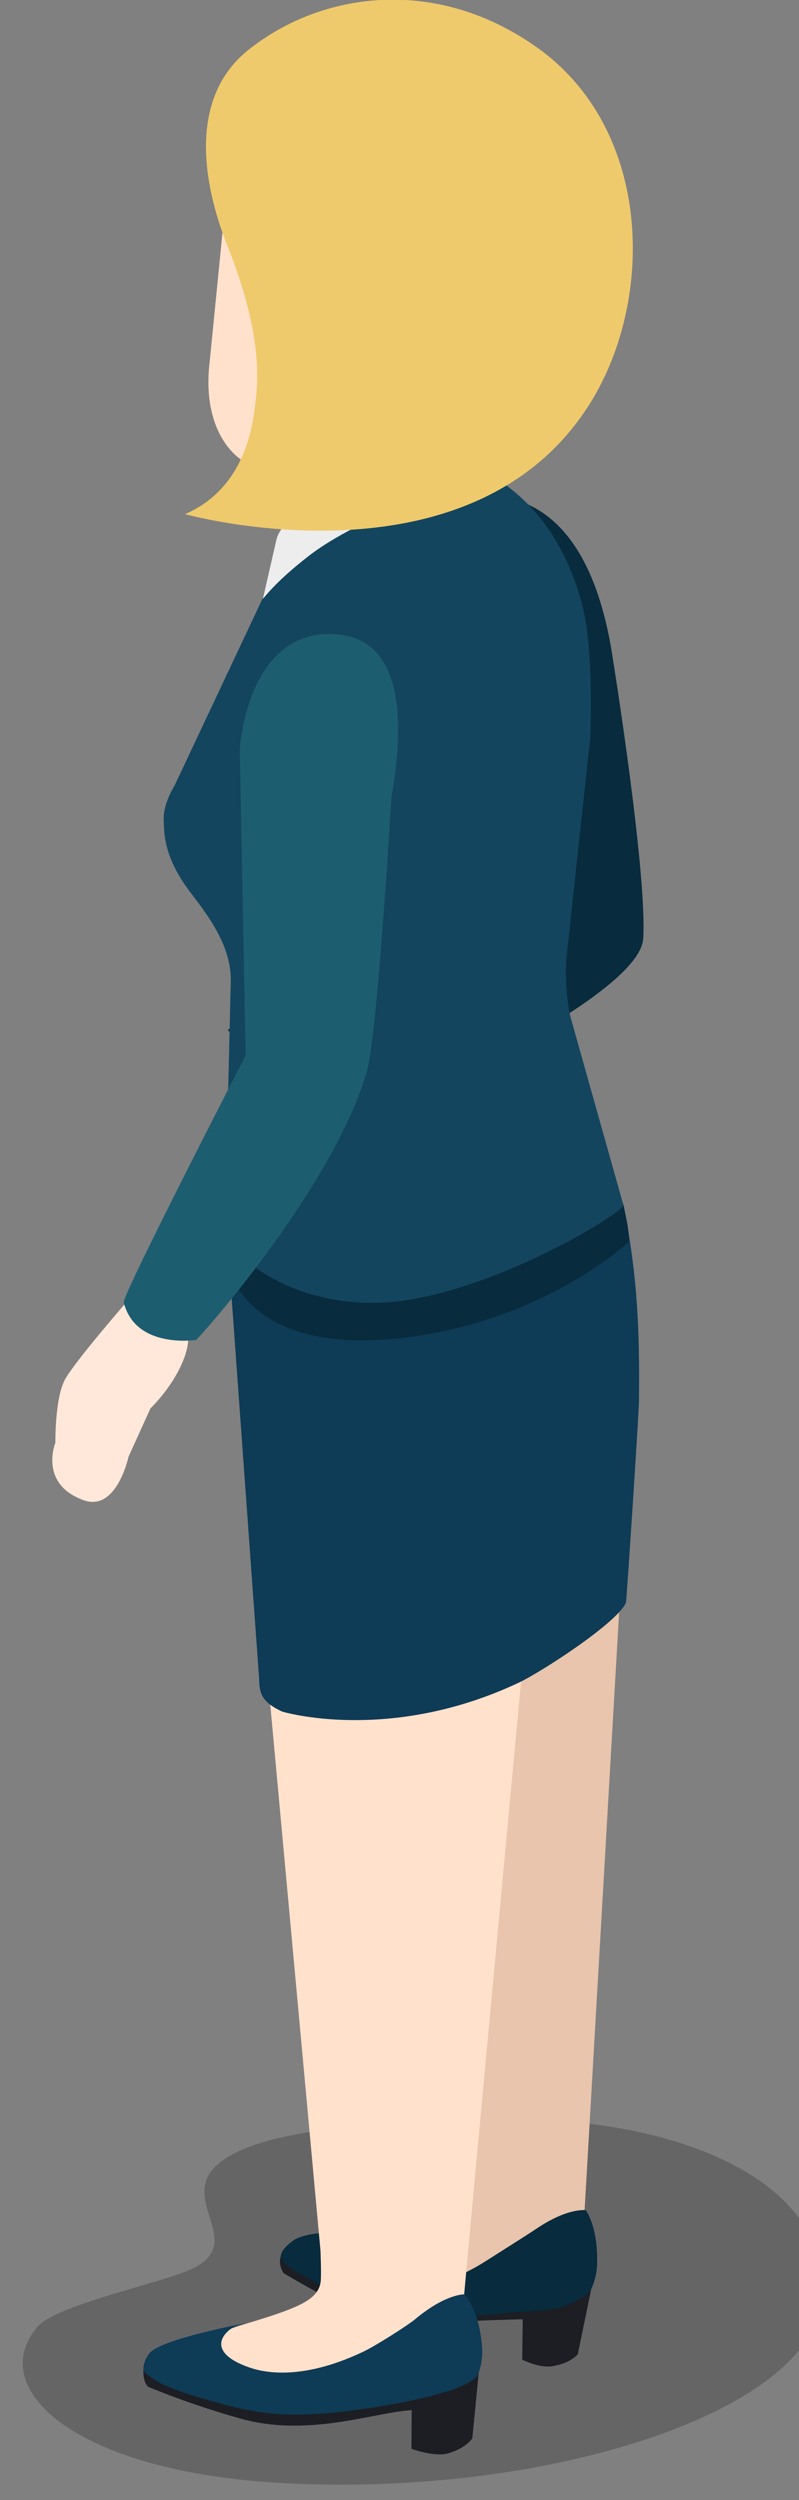 <?xml version="1.0" encoding="UTF-8" standalone="no"?>
<!-- Created with Inkscape (http://www.inkscape.org/) -->

<svg
   xmlns:dc="http://purl.org/dc/elements/1.1/"
   xmlns:cc="http://creativecommons.org/ns#"
   xmlns:rdf="http://www.w3.org/1999/02/22-rdf-syntax-ns#"
   xmlns:svg="http://www.w3.org/2000/svg"
   xmlns="http://www.w3.org/2000/svg"
   xmlns:sodipodi="http://sodipodi.sourceforge.net/DTD/sodipodi-0.dtd"
   xmlns:inkscape="http://www.inkscape.org/namespaces/inkscape"
   width="21.578mm"
   height="67.436mm"
   viewBox="0 0 21.578 67.436"
   version="1.1"
   id="svg45331"
   inkscape:version="0.92.3 (2405546, 2018-03-11)"
   sodipodi:docname="people-business-25.svg">
  <rect x="0" y="0" width="21.578" height="67.436" fill="#808080" stroke="none"/>
  <defs
     id="defs45325">
    <clipPath
       id="clipPath2864"
       clipPathUnits="userSpaceOnUse">
      <path
         inkscape:connector-curvature="0"
         id="path2862"
         d="m 1713.778,1928.833 c -0.536,-0.312 -0.927,-0.874 -1.106,-1.65 v 0 l 1.125,0.653 c 0.179,0.778 0.57,1.34 1.107,1.651 v 0 z" />
    </clipPath>
    <clipPath
       id="clipPath2848"
       clipPathUnits="userSpaceOnUse">
      <path
         inkscape:connector-curvature="0"
         id="path2846"
         d="M 0,2119.953 H 3253.108 V 0 H 0 Z" />
    </clipPath>
    <clipPath
       id="clipPath2836"
       clipPathUnits="userSpaceOnUse">
      <path
         inkscape:connector-curvature="0"
         id="path2834"
         d="m 1711.152,1926.674 v -0.651 c 0.308,-0.179 0.813,-0.18 1.126,0 v 0 0.651 c -0.315,-0.183 -0.82,-0.178 -1.129,0" />
    </clipPath>
    <clipPath
       id="clipPath2820"
       clipPathUnits="userSpaceOnUse">
      <path
         inkscape:connector-curvature="0"
         id="path2818"
         d="M 0,2119.953 H 3253.108 V 0 H 0 Z" />
    </clipPath>
    <clipPath
       id="clipPath2808"
       clipPathUnits="userSpaceOnUse">
      <path
         inkscape:connector-curvature="0"
         id="path2806"
         d="m 1710.148,1926.8 c 0,-0.121 0.077,-0.238 0.231,-0.325 v 0 0.65 c -0.156,0.087 -0.233,0.207 -0.233,0.324 v 0 -0.649 z" />
    </clipPath>
    <clipPath
       id="clipPath2796"
       clipPathUnits="userSpaceOnUse">
      <path
         inkscape:connector-curvature="0"
         id="path2794"
         d="m 1714.756,1928.103 v -0.65 c 0.158,0.09 0.237,0.211 0.237,0.331 v 0 0.65 c 0,-0.119 -0.078,-0.24 -0.236,-0.331" />
    </clipPath>
    <clipPath
       id="clipPath2784"
       clipPathUnits="userSpaceOnUse">
      <path
         inkscape:connector-curvature="0"
         id="path2782"
         d="M 0,2119.953 H 3253.108 V 0 H 0 Z" />
    </clipPath>
    <clipPath
       id="clipPath2772"
       clipPathUnits="userSpaceOnUse">
      <path
         inkscape:connector-curvature="0"
         id="path2770"
         d="m 1720.53,1921.188 10e-4,-0.65 c 0.309,-0.181 0.814,-0.181 1.128,0 v 0 0.65 c -0.316,-0.182 -0.821,-0.181 -1.129,0" />
    </clipPath>
    <clipPath
       id="clipPath2756"
       clipPathUnits="userSpaceOnUse">
      <path
         inkscape:connector-curvature="0"
         id="path2754"
         d="M 0,2119.953 H 3253.108 V 0 H 0 Z" />
    </clipPath>
    <clipPath
       id="clipPath2744"
       clipPathUnits="userSpaceOnUse">
      <path
         inkscape:connector-curvature="0"
         id="path2742"
         d="m 1719.524,1921.312 c 0,-0.119 0.08,-0.235 0.234,-0.324 v 0 0.65 c -0.154,0.089 -0.233,0.207 -0.233,0.324 v 0 -0.65 z" />
    </clipPath>
    <clipPath
       id="clipPath2732"
       clipPathUnits="userSpaceOnUse">
      <path
         inkscape:connector-curvature="0"
         id="path2730"
         d="m 1724.133,1922.619 v -0.654 c 0.158,0.094 0.238,0.212 0.238,0.331 v 0 0.65 c 0,-0.117 -0.08,-0.238 -0.238,-0.327" />
    </clipPath>
    <clipPath
       id="clipPath2536"
       clipPathUnits="userSpaceOnUse">
      <path
         inkscape:connector-curvature="0"
         id="path2534"
         d="m 1708.77,1889.11 h 53.56 v -38.31 h -53.56 z" />
    </clipPath>
    <clipPath
       id="clipPath3428"
       clipPathUnits="userSpaceOnUse">
      <path
         inkscape:connector-curvature="0"
         id="path3426"
         d="m 1819.231,1919.634 0.051,-0.722 c 0.167,0.114 0.248,0.253 0.238,0.383 v 0 l -0.048,0.721 c 0.01,-0.131 -0.071,-0.272 -0.241,-0.382" />
    </clipPath>
    <clipPath
       id="clipPath3440"
       clipPathUnits="userSpaceOnUse">
      <path
         inkscape:connector-curvature="0"
         id="path3438"
         d="m 1814.225,1917.859 c 0.01,-0.132 0.103,-0.255 0.282,-0.343 v 0 l -0.049,0.721 c -0.177,0.085 -0.273,0.212 -0.281,0.34 v 0 z" />
    </clipPath>
    <clipPath
       id="clipPath3452"
       clipPathUnits="userSpaceOnUse">
      <path
         inkscape:connector-curvature="0"
         id="path3450"
         d="M 0,2119.953 H 3253.108 V 0 H 0 Z" />
    </clipPath>
    <clipPath
       id="clipPath3468"
       clipPathUnits="userSpaceOnUse">
      <path
         inkscape:connector-curvature="0"
         id="path3466"
         d="m 1815.349,1917.792 0.046,-0.72 c 0.354,-0.177 0.915,-0.14 1.248,0.082 v 0 l -0.048,0.721 c -0.335,-0.223 -0.893,-0.259 -1.246,-0.083" />
    </clipPath>
    <clipPath
       id="clipPath3480"
       clipPathUnits="userSpaceOnUse">
      <path
         inkscape:connector-curvature="0"
         id="path3478"
         d="M 0,2119.953 H 3253.108 V 0 H 0 Z" />
    </clipPath>
    <clipPath
       id="clipPath3492"
       clipPathUnits="userSpaceOnUse">
      <path
         inkscape:connector-curvature="0"
         id="path3490"
         d="m 1808.461,1925.033 0.049,-0.719 c 0.167,0.112 0.245,0.25 0.238,0.383 v 0 l -0.049,0.719 c 0.01,-0.131 -0.07,-0.268 -0.238,-0.383" />
    </clipPath>
    <clipPath
       id="clipPath3504"
       clipPathUnits="userSpaceOnUse">
      <path
         inkscape:connector-curvature="0"
         id="path3502"
         d="m 1803.454,1923.259 c 0.01,-0.132 0.102,-0.258 0.279,-0.342 v 0 l -0.048,0.72 c -0.177,0.086 -0.273,0.214 -0.28,0.342 v 0 z" />
    </clipPath>
    <clipPath
       id="clipPath3516"
       clipPathUnits="userSpaceOnUse">
      <path
         inkscape:connector-curvature="0"
         id="path3514"
         d="M 0,2119.953 H 3253.108 V 0 H 0 Z" />
    </clipPath>
    <clipPath
       id="clipPath3532"
       clipPathUnits="userSpaceOnUse">
      <path
         inkscape:connector-curvature="0"
         id="path3530"
         d="m 1804.576,1923.193 0.047,-0.721 c 0.353,-0.175 0.915,-0.14 1.248,0.081 v 0 l -0.049,0.722 c -0.333,-0.223 -0.894,-0.258 -1.246,-0.082" />
    </clipPath>
    <clipPath
       id="clipPath3544"
       clipPathUnits="userSpaceOnUse">
      <path
         inkscape:connector-curvature="0"
         id="path3542"
         d="M 0,2119.953 H 3253.108 V 0 H 0 Z" />
    </clipPath>
    <clipPath
       id="clipPath3560"
       clipPathUnits="userSpaceOnUse">
      <path
         inkscape:connector-curvature="0"
         id="path3558"
         d="m 1807.327,1925.772 c -0.572,-0.383 -0.964,-1.034 -1.106,-1.907 v 0 l 1.197,0.803 c 0.144,0.873 0.537,1.525 1.109,1.907 v 0 z" />
    </clipPath>
    <clipPath
       id="clipPath3240"
       clipPathUnits="userSpaceOnUse">
      <path
         inkscape:connector-curvature="0"
         id="path3238"
         d="m 1804.45,1875.26 h 66.26 v -26.97 h -66.26 z" />
    </clipPath>
    <clipPath
       id="clipPath3596"
       clipPathUnits="userSpaceOnUse">
      <path
         inkscape:connector-curvature="0"
         id="path3594"
         d="m 1887.55,1874.88 h 68.5 v -28.2 h -68.5 z" />
    </clipPath>
    <clipPath
       id="clipPath3760"
       clipPathUnits="userSpaceOnUse">
      <path
         inkscape:connector-curvature="0"
         id="path3758"
         d="m 1940.709,1921.043 c -0.01,-0.134 0.073,-0.277 0.243,-0.394 v 0 l 0.052,0.743 c -0.176,0.111 -0.256,0.256 -0.246,0.388 v 0 z" />
    </clipPath>
    <clipPath
       id="clipPath3772"
       clipPathUnits="userSpaceOnUse">
      <path
         inkscape:connector-curvature="0"
         id="path3770"
         d="m 1945.896,1919.955 -0.048,-0.737 c 0.182,0.088 0.281,0.215 0.289,0.351 v 0 l 0.048,0.737 c -0.01,-0.134 -0.106,-0.261 -0.289,-0.351" />
    </clipPath>
    <clipPath
       id="clipPath3784"
       clipPathUnits="userSpaceOnUse">
      <path
         inkscape:connector-curvature="0"
         id="path3782"
         d="M 0,2119.953 H 3253.108 V 0 H 0 Z" />
    </clipPath>
    <clipPath
       id="clipPath3800"
       clipPathUnits="userSpaceOnUse">
      <path
         inkscape:connector-curvature="0"
         id="path3798"
         d="m 1943.658,1918.845 c 0.343,-0.226 0.914,-0.264 1.28,-0.084 v 0 l 0.047,0.741 c -0.361,-0.182 -0.936,-0.146 -1.28,0.084 v 0 z" />
    </clipPath>
    <clipPath
       id="clipPath3812"
       clipPathUnits="userSpaceOnUse">
      <path
         inkscape:connector-curvature="0"
         id="path3810"
         d="M 0,2119.953 H 3253.108 V 0 H 0 Z" />
    </clipPath>
    <clipPath
       id="clipPath3824"
       clipPathUnits="userSpaceOnUse">
      <path
         inkscape:connector-curvature="0"
         id="path3822"
         d="m 1951.754,1926.58 c -0.01,-0.136 0.071,-0.278 0.241,-0.392 v 0 l 0.052,0.737 c -0.174,0.117 -0.253,0.258 -0.245,0.391 v 0 z" />
    </clipPath>
    <clipPath
       id="clipPath3836"
       clipPathUnits="userSpaceOnUse">
      <path
         inkscape:connector-curvature="0"
         id="path3834"
         d="m 1956.943,1925.491 -0.049,-0.737 c 0.18,0.088 0.277,0.215 0.287,0.352 v 0 l 0.049,0.737 c -0.01,-0.132 -0.104,-0.262 -0.287,-0.352" />
    </clipPath>
    <clipPath
       id="clipPath3848"
       clipPathUnits="userSpaceOnUse">
      <path
         inkscape:connector-curvature="0"
         id="path3846"
         d="M 0,2119.953 H 3253.108 V 0 H 0 Z" />
    </clipPath>
    <clipPath
       id="clipPath3864"
       clipPathUnits="userSpaceOnUse">
      <path
         inkscape:connector-curvature="0"
         id="path3862"
         d="m 1954.703,1924.383 c 0.34,-0.229 0.916,-0.262 1.279,-0.086 v 0 l 0.049,0.743 c -0.361,-0.183 -0.938,-0.15 -1.279,0.081 v 0 z" />
    </clipPath>
    <clipPath
       id="clipPath3876"
       clipPathUnits="userSpaceOnUse">
      <path
         inkscape:connector-curvature="0"
         id="path3874"
         d="M 0,2119.953 H 3253.108 V 0 H 0 Z" />
    </clipPath>
    <clipPath
       id="clipPath3892"
       clipPathUnits="userSpaceOnUse">
      <path
         inkscape:connector-curvature="0"
         id="path3890"
         d="m 1953.117,1926.55 1.227,-0.822 c -0.145,0.891 -0.551,1.561 -1.133,1.955 v 0 l -1.232,0.823 c 0.588,-0.393 0.989,-1.061 1.138,-1.956" />
    </clipPath>
    <clipPath
       id="clipPath3948"
       clipPathUnits="userSpaceOnUse">
      <path
         inkscape:connector-curvature="0"
         id="path3946"
         d="m 2018.76,1870.93 h 70.11 v -23.75 h -70.11 z" />
    </clipPath>
    <clipPath
       id="clipPath4212"
       clipPathUnits="userSpaceOnUse">
      <path
         inkscape:connector-curvature="0"
         id="path4210"
         d="m 2154.433,1916.311 c 0,-0.141 0.087,-0.289 0.273,-0.405 v 0 l 0.028,0.784 c -0.187,0.117 -0.276,0.264 -0.271,0.407 v 0 z" />
    </clipPath>
    <clipPath
       id="clipPath4224"
       clipPathUnits="userSpaceOnUse">
      <path
         inkscape:connector-curvature="0"
         id="path4222"
         d="m 2159.973,1915.328 -0.03,-0.782 c 0.192,0.1 0.289,0.239 0.295,0.381 v 0 l 0.027,0.785 c 0,-0.142 -0.103,-0.28 -0.292,-0.384" />
    </clipPath>
    <clipPath
       id="clipPath4236"
       clipPathUnits="userSpaceOnUse">
      <path
         inkscape:connector-curvature="0"
         id="path4234"
         d="M 0,2119.953 H 3253.108 V 0 H 0 Z" />
    </clipPath>
    <clipPath
       id="clipPath4252"
       clipPathUnits="userSpaceOnUse">
      <path
         inkscape:connector-curvature="0"
         id="path4250"
         d="m 2157.634,1914.081 c 0.368,-0.23 0.978,-0.251 1.357,-0.046 v 0 l 0.029,0.783 c -0.377,-0.203 -0.988,-0.185 -1.36,0.049 v 0 z" />
    </clipPath>
    <clipPath
       id="clipPath4264"
       clipPathUnits="userSpaceOnUse">
      <path
         inkscape:connector-curvature="0"
         id="path4262"
         d="M 0,2119.953 H 3253.108 V 0 H 0 Z" />
    </clipPath>
    <clipPath
       id="clipPath4276"
       clipPathUnits="userSpaceOnUse">
      <path
         inkscape:connector-curvature="0"
         id="path4274"
         d="m 2165.961,1922.544 c 0,-0.146 0.086,-0.293 0.271,-0.409 v 0 l 0.032,0.784 c -0.188,0.117 -0.279,0.265 -0.274,0.408 v 0 z" />
    </clipPath>
    <clipPath
       id="clipPath4288"
       clipPathUnits="userSpaceOnUse">
      <path
         inkscape:connector-curvature="0"
         id="path4286"
         d="m 2171.5,1921.561 -0.028,-0.785 c 0.189,0.101 0.287,0.239 0.293,0.379 v 0 l 0.028,0.787 c 0,-0.142 -0.102,-0.281 -0.293,-0.381" />
    </clipPath>
    <clipPath
       id="clipPath4300"
       clipPathUnits="userSpaceOnUse">
      <path
         inkscape:connector-curvature="0"
         id="path4298"
         d="M 0,2119.953 H 3253.108 V 0 H 0 Z" />
    </clipPath>
    <clipPath
       id="clipPath4316"
       clipPathUnits="userSpaceOnUse">
      <path
         inkscape:connector-curvature="0"
         id="path4314"
         d="m 2169.16,1920.31 c 0.37,-0.229 0.979,-0.249 1.359,-0.045 v 0 l 0.03,0.784 c -0.379,-0.201 -0.99,-0.186 -1.36,0.046 v 0 z" />
    </clipPath>
    <clipPath
       id="clipPath4328"
       clipPathUnits="userSpaceOnUse">
      <path
         inkscape:connector-curvature="0"
         id="path4326"
         d="M 0,2119.953 H 3253.108 V 0 H 0 Z" />
    </clipPath>
    <clipPath
       id="clipPath4344"
       clipPathUnits="userSpaceOnUse">
      <path
         inkscape:connector-curvature="0"
         id="path4342"
         d="m 2167.406,1922.556 1.331,-0.832 c -0.186,0.942 -0.633,1.637 -1.266,2.036 v 0 l -1.332,0.833 c 0.636,-0.396 1.084,-1.091 1.267,-2.037" />
    </clipPath>
    <clipPath
       id="clipPath4598"
       clipPathUnits="userSpaceOnUse">
      <path
         inkscape:connector-curvature="0"
         id="path4596"
         d="m 2331.633,1939.514 c 0,-0.142 0.1,-0.287 0.296,-0.396 v 0 0.783 c -0.196,0.107 -0.292,0.246 -0.292,0.387 v 0 -0.774 z" />
    </clipPath>
    <clipPath
       id="clipPath4610"
       clipPathUnits="userSpaceOnUse">
      <path
         inkscape:connector-curvature="0"
         id="path4608"
         d="m 2337.17,1938.719 v -0.771 c 0.189,0.099 0.285,0.249 0.285,0.379 v 0 0.787 c 0,-0.14 -0.091,-0.287 -0.283,-0.395" />
    </clipPath>
    <clipPath
       id="clipPath4622"
       clipPathUnits="userSpaceOnUse">
      <path
         inkscape:connector-curvature="0"
         id="path4620"
         d="M 0,2119.953 H 3253.108 V 0 H 0 Z" />
    </clipPath>
    <clipPath
       id="clipPath4638"
       clipPathUnits="userSpaceOnUse">
      <path
         inkscape:connector-curvature="0"
         id="path4636"
         d="m 2334.888,1938.187 v -0.785 c 0.382,-0.217 0.981,-0.217 1.349,0 v 0 0.785 c -0.368,-0.217 -0.963,-0.217 -1.349,0" />
    </clipPath>
    <clipPath
       id="clipPath4650"
       clipPathUnits="userSpaceOnUse">
      <path
         inkscape:connector-curvature="0"
         id="path4648"
         d="M 0,2119.953 H 3253.108 V 0 H 0 Z" />
    </clipPath>
    <clipPath
       id="clipPath4662"
       clipPathUnits="userSpaceOnUse">
      <path
         inkscape:connector-curvature="0"
         id="path4660"
         d="m 2342.868,1946.09 c 0,-0.141 0.101,-0.294 0.291,-0.401 v 0 l 0.01,0.777 c -0.195,0.113 -0.291,0.255 -0.291,0.401 v 0 z" />
    </clipPath>
    <clipPath
       id="clipPath4674"
       clipPathUnits="userSpaceOnUse">
      <path
         inkscape:connector-curvature="0"
         id="path4672"
         d="m 2348.401,1945.298 v -0.782 c 0.182,0.104 0.277,0.25 0.277,0.39 v 0 l 0.01,0.781 c 0,-0.143 -0.095,-0.282 -0.282,-0.389" />
    </clipPath>
    <clipPath
       id="clipPath4686"
       clipPathUnits="userSpaceOnUse">
      <path
         inkscape:connector-curvature="0"
         id="path4684"
         d="M 0,2119.953 H 3253.108 V 0 H 0 Z" />
    </clipPath>
    <clipPath
       id="clipPath4702"
       clipPathUnits="userSpaceOnUse">
      <path
         inkscape:connector-curvature="0"
         id="path4700"
         d="m 2346.127,1944.756 v -0.778 c 0.376,-0.212 0.982,-0.212 1.348,0 v 0 0.778 c -0.366,-0.213 -0.972,-0.213 -1.348,0" />
    </clipPath>
    <clipPath
       id="clipPath4714"
       clipPathUnits="userSpaceOnUse">
      <path
         inkscape:connector-curvature="0"
         id="path4712"
         d="M 0,2119.953 H 3253.108 V 0 H 0 Z" />
    </clipPath>
    <clipPath
       id="clipPath4730"
       clipPathUnits="userSpaceOnUse">
      <path
         inkscape:connector-curvature="0"
         id="path4728"
         d="m 2343.05,1948.089 c -0.023,0.013 -0.045,0.026 -0.068,0.038 v 0 z m 1.257,-1.939 1.349,-0.782 c -0.21,0.926 -0.683,1.603 -1.326,1.976 v 0 l -1.28,0.745 c 0.612,-0.371 1.048,-1.041 1.257,-1.939" />
    </clipPath>
    <clipPath
       id="clipPath4742"
       clipPathUnits="userSpaceOnUse">
      <path
         inkscape:connector-curvature="0"
         id="path4740"
         d="M 0,2119.953 H 3253.108 V 0 H 0 Z" />
    </clipPath>
    <clipPath
       id="clipPath4918"
       clipPathUnits="userSpaceOnUse">
      <path
         inkscape:connector-curvature="0"
         id="path4916"
         d="m 2276.169,1866.541 c 0,-0.151 0.1,-0.291 0.285,-0.401 v 0 0.785 c -0.19,0.105 -0.286,0.259 -0.286,0.394 v 0 -0.778 z" />
    </clipPath>
    <clipPath
       id="clipPath4930"
       clipPathUnits="userSpaceOnUse">
      <path
         inkscape:connector-curvature="0"
         id="path4928"
         d="m 2281.734,1865.741 -0.01,-0.776 c 0.185,0.103 0.278,0.244 0.278,0.385 v 0 0.786 c 0,-0.141 -0.096,-0.281 -0.276,-0.395" />
    </clipPath>
    <clipPath
       id="clipPath4942"
       clipPathUnits="userSpaceOnUse">
      <path
         inkscape:connector-curvature="0"
         id="path4940"
         d="M 0,2119.953 H 3253.108 V 0 H 0 Z" />
    </clipPath>
    <clipPath
       id="clipPath4958"
       clipPathUnits="userSpaceOnUse">
      <path
         inkscape:connector-curvature="0"
         id="path4956"
         d="m 2279.442,1865.203 v -0.782 c 0.372,-0.219 0.983,-0.219 1.351,0 v 0 0.782 c -0.372,-0.221 -0.983,-0.221 -1.355,0" />
    </clipPath>
    <clipPath
       id="clipPath4970"
       clipPathUnits="userSpaceOnUse">
      <path
         inkscape:connector-curvature="0"
         id="path4968"
         d="M 0,2119.953 H 3253.108 V 0 H 0 Z" />
    </clipPath>
    <clipPath
       id="clipPath4982"
       clipPathUnits="userSpaceOnUse">
      <path
         inkscape:connector-curvature="0"
         id="path4980"
         d="m 2287.467,1873.148 c 0,-0.144 0.095,-0.29 0.287,-0.404 v 0 0.786 c -0.191,0.114 -0.29,0.258 -0.29,0.404 v 0 -0.786 z" />
    </clipPath>
    <clipPath
       id="clipPath4994"
       clipPathUnits="userSpaceOnUse">
      <path
         inkscape:connector-curvature="0"
         id="path4992"
         d="m 2293.032,1872.36 v -0.782 c 0.191,0.096 0.282,0.241 0.282,0.378 v 0 0.788 c 0,-0.14 -0.094,-0.281 -0.281,-0.384" />
    </clipPath>
    <clipPath
       id="clipPath5006"
       clipPathUnits="userSpaceOnUse">
      <path
         inkscape:connector-curvature="0"
         id="path5004"
         d="M 0,2119.953 H 3253.108 V 0 H 0 Z" />
    </clipPath>
    <clipPath
       id="clipPath5022"
       clipPathUnits="userSpaceOnUse">
      <path
         inkscape:connector-curvature="0"
         id="path5020"
         d="m 2290.745,1871.81 -0.01,-0.78 c 0.377,-0.22 0.986,-0.214 1.353,0 v 0 0.78 c -0.371,-0.212 -0.98,-0.212 -1.351,0" />
    </clipPath>
    <clipPath
       id="clipPath5034"
       clipPathUnits="userSpaceOnUse">
      <path
         inkscape:connector-curvature="0"
         id="path5032"
         d="M 0,2119.953 H 3253.108 V 0 H 0 Z" />
    </clipPath>
    <clipPath
       id="clipPath5050"
       clipPathUnits="userSpaceOnUse">
      <path
         inkscape:connector-curvature="0"
         id="path5048"
         d="m 2288.91,1873.212 1.359,-0.784 c -0.216,0.934 -0.691,1.61 -1.337,1.987 v 0 l -1.356,0.791 c 0.652,-0.377 1.121,-1.054 1.334,-1.994" />
    </clipPath>
    <clipPath
       id="clipPath4408"
       clipPathUnits="userSpaceOnUse">
      <path
         inkscape:connector-curvature="0"
         id="path4406"
         d="m 2301.08,1906.05 h 45.97 v -31.57 h -45.97 z" />
    </clipPath>
    <clipPath
       id="clipPath4392"
       clipPathUnits="userSpaceOnUse">
      <path
         inkscape:connector-curvature="0"
         id="path4390"
         d="m 2227.58,1871.71 h 52.38 v -32.03 h -52.38 z" />
    </clipPath>
    <clipPath
       id="clipPath5114"
       clipPathUnits="userSpaceOnUse">
      <path
         inkscape:connector-curvature="0"
         id="path5112"
         d="m 2417.33,1884.9 h 51.88 v -27.05 h -51.88 z" />
    </clipPath>
    <clipPath
       id="clipPath5554"
       clipPathUnits="userSpaceOnUse">
      <path
         inkscape:connector-curvature="0"
         id="path5552"
         d="m 2532.68,1877.97 h 61.16 v -27.88 h -61.16 z" />
    </clipPath>
    <clipPath
       id="clipPath5662"
       clipPathUnits="userSpaceOnUse">
      <path
         inkscape:connector-curvature="0"
         id="path5660"
         d="m 2652.02,1878.72 h 75.96 v -28.55 h -75.96 z" />
    </clipPath>
    <clipPath
       id="clipPath5782"
       clipPathUnits="userSpaceOnUse">
      <path
         inkscape:connector-curvature="0"
         id="path5780"
         d="m 2686.34,2040.48 h 6.76 v -5.02 h -6.76 z" />
    </clipPath>
    <clipPath
       id="clipPath5454"
       clipPathUnits="userSpaceOnUse">
      <path
         inkscape:connector-curvature="0"
         id="path5452"
         d="m 2763.78,1887.52 h 61.17 v -27.89 h -61.17 z" />
    </clipPath>
  </defs>
  <sodipodi:namedview
     id="base"
     pagecolor="#ffffff"
     bordercolor="#666666"
     borderopacity="1.0"
     inkscape:pageopacity="0.0"
     inkscape:pageshadow="2"
     inkscape:zoom="0.35"
     inkscape:cx="-929.36688"
     inkscape:cy="780.59586"
     inkscape:document-units="mm"
     inkscape:current-layer="layer1"
     showgrid="false"
     fit-margin-top="0"
     fit-margin-left="0"
     fit-margin-right="0"
     fit-margin-bottom="0"
     inkscape:window-width="1366"
     inkscape:window-height="716"
     inkscape:window-x="-8"
     inkscape:window-y="-8"
     inkscape:window-maximized="1" />
  <g
     inkscape:label="Layer 1"
     inkscape:groupmode="layer"
     id="layer1"
     transform="translate(-168.41,-560.073)">
    <g
       transform="translate(12.248,333.565)"
       id="g43701">
      <g
         transform="matrix(0.353,0,0,-0.353,-818.839,949.981)"
         id="g5448">
        <g
           id="g5450" />
        <g
           id="g5462">
          <g
             style="opacity:0.27"
             id="g5460"
             clip-path="url(#clipPath5454)">
            <g
               id="g5458"
               transform="translate(2776.434,1875.998)">
              <path
                 inkscape:connector-curvature="0"
                 id="path5456"
                 style="fill:#231f20;fill-opacity:1;fill-rule:nonzero;stroke:none"
                 d="m 0,0 c 5.66,2.354 -3.291,6.585 4.938,9.548 3.317,1.194 9.878,1.976 20.414,1.976 11.744,0 23.966,-4.496 23.12,-13.764 C 47.688,-10.776 27.545,-17.331 7.289,-16.247 -8.672,-15.398 -15.597,-9.003 -11.497,-4.269 -10.132,-2.683 -2.534,-1.055 0,0" />
            </g>
          </g>
        </g>
      </g>
      <g
         transform="matrix(0.353,0,0,-0.353,164.507,288.663)"
         id="g5464">
        <path
           inkscape:connector-curvature="0"
           id="path5466"
           style="fill:#e8c5ac;fill-opacity:1;fill-rule:nonzero;stroke:none"
           d="M 0,0 C -0.199,0.107 -0.397,-0.104 0,0" />
      </g>
      <g
         transform="matrix(0.353,0,0,-0.353,172.949,268.839)"
         id="g5468">
        <path
           inkscape:connector-curvature="0"
           id="path5470"
           style="fill:#e8c5ac;fill-opacity:1;fill-rule:nonzero;stroke:none"
           d="m 0,0 c 0.034,3.372 0.76,9.256 0.206,11.708 l -23.204,0.005 c 0.077,-0.807 0.121,-1.082 0.121,-1.082 l 9.09,-56.13 0.086,-0.143 c 0,0 0.397,-3.63 -3.826,-6.412 -0.949,-0.654 -6.248,-4.09 -6.332,-4.127 -0.036,-0.003 -0.043,-0.003 -0.073,-0.013 0.116,-0.061 0.229,-0.227 0.229,-0.633 0,-1.369 13.984,-0.15 13.984,-0.15 0,0 3.416,-0.259 5.052,0.949 1.38,1.047 1.592,1.54 1.592,2.833 z" />
      </g>
      <g
         transform="matrix(0.353,0,0,-0.353,170.279,289.02)"
         id="g5472">
        <path
           inkscape:connector-curvature="0"
           id="path5474"
           style="fill:#1c1e23;fill-opacity:1;fill-rule:nonzero;stroke:none"
           d="m 0,0 -0.038,-3.224 c 0,0 1.311,-0.678 2.351,-0.494 1.394,0.243 1.899,0.911 1.899,0.911 l 1.059,5.12 c 0,0 -1.018,-1.731 -3.833,-2.238 C 0.557,-0.082 0,0 0,0" />
      </g>
      <g
         transform="matrix(0.353,0,0,-0.353,169.288,287.495)"
         id="g5476">
        <path
           inkscape:connector-curvature="0"
           id="path5478"
           style="fill:#082b3d;fill-opacity:1;fill-rule:nonzero;stroke:none"
           d="m 0,0 c -5.336,-3.397 -8.68,-1.561 -9.156,-1.304 -1.92,1.04 -1.129,2.261 -0.085,2.992 0.433,0.312 1.059,0.453 1.059,0.453 0.065,-0.011 -5.099,0.437 -6.557,-0.572 -0.485,-0.337 -0.933,-0.804 -0.954,-1.16 -0.05,-0.782 0.504,-1.351 0.504,-1.351 0,0 3.087,-1.257 5.214,-2.344 C -6.359,-5.143 2.431,-4.023 5.732,-4.165 6.85,-4.21 8.409,-2.468 8.494,-0.306 8.6,2.615 7.632,3.876 7.632,3.876 7.632,3.876 6.274,4.102 3.819,2.44 3.229,2.039 1.11,0.708 0,0" />
      </g>
      <g
         transform="matrix(0.353,0,0,-0.353,171.187,288.778)"
         id="g5480">
        <path
           inkscape:connector-curvature="0"
           id="path5482"
           style="fill:#1c1e23;fill-opacity:1;fill-rule:nonzero;stroke:none"
           d="m 0,0 c -0.49,-0.111 -2.264,-0.197 -4.986,-0.457 -4.98,-0.487 -7.179,-0.216 -10.231,1.039 -2.22,0.906 -3.337,1.438 -4.367,2.042 -0.52,0.309 -1.631,0.941 -1.494,1.422 -0.242,-0.736 0.214,-1.348 0.214,-1.348 0,0 4.387,-2.646 6.544,-3.257 2.632,-0.744 6.799,-0.396 10.4,-0.303 1.864,0.054 4.026,0.114 5.051,0.303 1.11,0.207 1.309,1.55 1.373,1.735 C 2.54,1.285 1.558,0.336 0,0" />
      </g>
      <g
         transform="matrix(0.353,0,0,-0.353,162.311,254.284)"
         id="g5484">
        <path
           inkscape:connector-curvature="0"
           id="path5486"
           style="fill:#082b3d;fill-opacity:1;fill-rule:nonzero;stroke:none"
           d="m 0,0 6.957,-8.491 c 0,0 24.529,10.312 24.834,15.465 0.299,5.08 -2.318,21.334 -2.318,21.334 -1.216,8.19 -4.588,12.531 -9.894,12.531 -6.36,0 -2.605,-9.568 -2.605,-9.568 L 19.6,9.138 Z" />
      </g>
      <g
         transform="matrix(0.353,0,0,-0.353,172.133,259.012)"
         id="g5488">
        <path
           inkscape:connector-curvature="0"
           id="path5490"
           style="fill:#ededed;fill-opacity:1;fill-rule:nonzero;stroke:none"
           d="m 0,0 c 0.334,0 0.592,-0.27 0.592,-0.601 l -0.983,-4.048 c 0,-0.327 -0.263,-0.595 -0.599,-0.595 l -7.924,-0.01 c -0.326,0 -0.625,0.257 -0.675,0.603 v 4.046 c -0.05,0.31 0.157,0.593 0.462,0.593 z" />
      </g>
      <g
         transform="matrix(0.353,0,0,-0.353,168.994,259.559)"
         id="g5492">
        <path
           inkscape:connector-curvature="0"
           id="path5494"
           style="fill:#b21b0b;fill-opacity:1;fill-rule:nonzero;stroke:none"
           d="M 0,0 C 0,-0.293 0.247,-0.539 0.533,-0.539 0.832,-0.539 1.08,-0.293 1.08,0 1.08,0.301 0.832,0.54 0.533,0.54 0.247,0.54 0,0.301 0,0" />
      </g>
      <g
         transform="matrix(0.353,0,0,-0.353,163.2,262.383)"
         id="g5496">
        <path
           inkscape:connector-curvature="0"
           id="path5498"
           style="fill:#14546d;fill-opacity:1;fill-rule:nonzero;stroke:none"
           d="m 0,0 c 4.203,7.988 15.508,6.623 20.338,2.248 1.615,-1.469 4.219,-5.297 4.098,-8.506 0,-0.07 -0.015,-0.163 -0.015,-0.277 0.121,1.144 0.199,1.857 0.221,2.056 0.398,3.453 4.205,8.568 3.114,14.072 L -2.675,8.522 c 0.007,-0.259 0.334,-4.374 0.334,-4.374 l 1.025,-7.833 C -1.379,-3.101 -0.725,-1.38 0,0" />
      </g>
      <g
         transform="matrix(0.353,0,0,-0.353,172.276,261.762)"
         id="g5500">
        <path
           inkscape:connector-curvature="0"
           id="path5502"
           style="fill:#ffe1cc;fill-opacity:1;fill-rule:nonzero;stroke:none"
           d="M 0,0 -0.967,4.556 -27.706,4.475 V 1.032 c 0,0 0,-1.573 0.092,-2.858 0.17,-2.051 0.255,-2.634 0.255,-2.634 l 6.226,-67.619 c 0,0 0.078,-1.78 0.021,-2.37 -0.157,-1.428 -1.736,-2.047 -5.677,-3.236 -1.188,-0.366 -4.068,-1.338 -4.13,-1.358 -0.778,-0.264 -2.528,-1.321 -0.502,-1.673 1.345,-0.242 13.538,-3.767 13.538,-3.767 0,0 4.781,1.047 6.162,1.15 1.728,0.128 1.898,1.557 1.898,2.831 l -0.55,2.47 c 0.484,5.438 5.807,62.625 6.027,64.637 C -3.934,-9.952 -1.884,-6.566 0,0" />
      </g>
      <g
         transform="matrix(0.353,0,0,-0.353,162.286,259.988)"
         id="g5504">
        <path
           inkscape:connector-curvature="0"
           id="path5506"
           style="fill:#0e3b56;fill-opacity:1;fill-rule:nonzero;stroke:none"
           d="m 0,0 c 0.165,-2.059 0.25,-2.641 0.25,-2.641 l 2.227,-30.792 c 0,-1.233 0.305,-1.826 1.756,-2.511 0,0 8.142,-2.472 18.092,2.201 1.747,0.821 7.612,4.62 8.215,6.131 0.05,0.143 0.996,14.588 0.996,15.355 0.056,5.428 -0.098,9.557 -1.189,15.06 L -0.084,1.733 C -0.07,1.207 -0.049,0.577 0,0" />
      </g>
      <g
         transform="matrix(0.353,0,0,-0.353,162.356,260.728)"
         id="g5508">
        <path
           inkscape:connector-curvature="0"
           id="path5510"
           style="fill:#082b3d;fill-opacity:1;fill-rule:nonzero;stroke:none"
           d="m 0,0 c 0,0 1.443,-7.195 14.653,-5.1 10.027,1.59 15.933,7.173 15.933,7.173 -0.063,1.2 -0.168,1.466 -0.44,2.828 L -0.284,3.831 C -0.271,3.305 -0.249,2.675 -0.2,2.098 -0.122,1.06 -0.049,0.399 0,0" />
      </g>
      <g
         transform="matrix(0.353,0,0,-0.353,164.244,240.552)"
         id="g5512">
        <path
           inkscape:connector-curvature="0"
           id="path5514"
           style="fill:#13455e;fill-opacity:1;fill-rule:nonzero;stroke:none"
           d="m 0,0 -9.548,-20.262 c 0,0 -0.856,-1.346 -0.825,-2.529 0.031,-1.185 0.043,-2.607 1.491,-4.838 0.159,-0.235 0.317,-0.459 0.472,-0.673 1.572,-2.03 3.173,-4.232 3.173,-6.802 l -0.412,-17.138 c 0,0 0.014,-1.12 0.098,-2.818 0,0 3.451,-4.684 11.127,-4.712 7.995,-0.032 19.335,6.905 19.22,7.48 l -4.062,14.423 c -0.298,1.44 -0.397,2.917 -0.298,4.393 l 1.821,16.84 c 0,0 0.32,6.61 -0.597,10.154 C 19.227,2.765 12.875,4.028 12.525,4.729 12.525,4.729 0.724,1.259 0,0" />
      </g>
      <g
         transform="matrix(0.353,0,0,-0.353,168.984,238.776)"
         id="g5516">
        <path
           inkscape:connector-curvature="0"
           id="path5518"
           style="fill:#ededed;fill-opacity:1;fill-rule:nonzero;stroke:none"
           d="m 0,0 c -0.455,1.967 -0.833,1.672 -1.744,0.982 l -7.34,-2.194 c -0.889,-0.84 -5.301,-2.953 -6.062,-5.154 l -1.065,-4.644 c 0.157,0.145 0.924,1.277 3.498,3.273 C -8.019,-4.094 1.521,-1.52 1.521,-1.52 1.821,-1.52 0,0 0,0" />
      </g>
      <g
         transform="matrix(0.353,0,0,-0.353,166.088,228.463)"
         id="g5520">
        <path
           inkscape:connector-curvature="0"
           id="path5522"
           style="fill:#ffe1cc;fill-opacity:1;fill-rule:nonzero;stroke:none"
           d="m 0,0 -10.031,-1.458 -2.039,-20.579 c -0.584,-4.596 1.349,-7.306 3.272,-8.018 3.74,-1.383 7.34,0.611 12.334,4.096 4.404,3.07 4.632,5.85 4.866,6.442 l 6.318,14.601 z" />
      </g>
      <g
         transform="matrix(0.353,0,0,-0.353,161.161,240.376)"
         id="g5524">
        <path
           inkscape:connector-curvature="0"
           id="path5526"
           style="fill:#efca6c;fill-opacity:1;fill-rule:nonzero;stroke:none"
           d="m 0,0 c 0,0 22.01,-6.133 31.066,8.604 4.887,7.96 4.631,20.824 -4.14,27.053 C 19.271,41.103 10.501,39.975 4.84,35.473 0.268,31.827 1.316,25.32 3.229,20.527 6.154,13.196 5.521,9.633 5.307,7.934 4.711,3.348 2.448,1.056 0,0" />
      </g>
      <g
         transform="matrix(0.353,0,0,-0.353,167.28,291.481)"
         id="g5528">
        <path
           inkscape:connector-curvature="0"
           id="path5530"
           style="fill:#1c1e23;fill-opacity:1;fill-rule:nonzero;stroke:none"
           d="m 0,0 -0.018,-3.065 c 0,0 1.76,-0.651 2.814,-0.345 1.394,0.41 1.842,1.146 1.842,1.146 L 5.15,2.949 C 5.15,2.949 3.5,0.151 0.938,0.076 0.006,0.051 0,0 0,0" />
      </g>
      <g
         transform="matrix(0.353,0,0,-0.353,165.967,289.946)"
         id="g5532">
        <path
           inkscape:connector-curvature="0"
           id="path5534"
           style="fill:#0e3b56;fill-opacity:1;fill-rule:nonzero;stroke:none"
           d="m 0,0 c -5.441,-2.581 -8.457,-1.29 -8.984,-1.092 -2.098,0.797 -2.277,1.869 -1.287,2.726 0.397,0.363 1.365,0.573 1.365,0.573 0.057,0 -6.541,-1.207 -7.428,-2.313 -0.365,-0.469 -0.482,-0.896 -0.473,-1.266 0.036,-0.787 0.688,-1.281 0.688,-1.281 0,0 3.306,-0.857 5.612,-1.685 3.935,-1.401 13.802,0.247 17.215,0.507 1.159,0.097 2.562,2.01 2.398,4.176 C 8.893,3.255 7.754,4.39 7.754,4.39 7.754,4.39 6.339,4.452 3.998,2.501 3.429,2.021 0.904,0.421 0,0" />
      </g>
      <g
         transform="matrix(0.353,0,0,-0.353,168.379,290.971)"
         id="g5536">
        <path
           inkscape:connector-curvature="0"
           id="path5538"
           style="fill:#1c1e23;fill-opacity:1;fill-rule:nonzero;stroke:none"
           d="m 0,0 c -0.49,-0.172 -2.496,-0.769 -5.223,-1.217 -5.844,-0.975 -8.705,-0.843 -11.993,0.03 -2.386,0.635 -3.601,1.015 -4.715,1.498 -0.585,0.239 -1.712,0.949 -1.712,1.222 -0.027,-1.035 0.379,-1.303 0.379,-1.303 0,0 2.984,-1.294 7.102,-2.443 4.881,-1.355 9.611,0.289 12.526,0.611 2.087,0.232 2.911,-0.095 3.843,0.439 C 1.466,-0.435 1.85,0.835 1.893,1.02 1.914,1.142 1.565,0.522 0,0" />
      </g>
      <g
         transform="matrix(0.353,0,0,-0.353,160.972,262.114)"
         id="g5540">
        <path
           inkscape:connector-curvature="0"
           id="path5542"
           style="fill:#ffe8d9;fill-opacity:1;fill-rule:nonzero;stroke:none"
           d="m 0,0 -3.717,1.637 c 0,0 -4.256,-4.879 -4.951,-6.213 -0.769,-1.453 -0.72,-4.799 -0.72,-4.799 0,0 -1.193,-2.926 1.779,-4.239 1.943,-0.848 0.21,-0.089 0.21,-0.089 2.662,-1.167 3.603,3.247 3.603,3.247 l 1.68,3.7 C 0.405,-4.234 1.718,-0.751 0,0" />
      </g>
      <g
         transform="matrix(0.353,0,0,-0.353,159.505,261.641)"
         id="g5544">
        <path
           inkscape:connector-curvature="0"
           id="path5546"
           style="fill:#1d5d70;fill-opacity:1;fill-rule:nonzero;stroke:none"
           d="m 0,0 c 0.897,-3.589 5.537,-2.862 5.537,-2.862 0.96,0.956 10.493,11.829 13.046,20.462 0.831,2.816 1.886,20.947 1.886,20.947 1.217,6.872 0.554,12.535 -4.745,12.535 -6.353,0 -6.852,-8.822 -6.852,-8.822 L 9.321,18.874 C 9.321,18.874 -0.139,0.554 0,0" />
      </g>
    </g>
  </g>
</svg>
